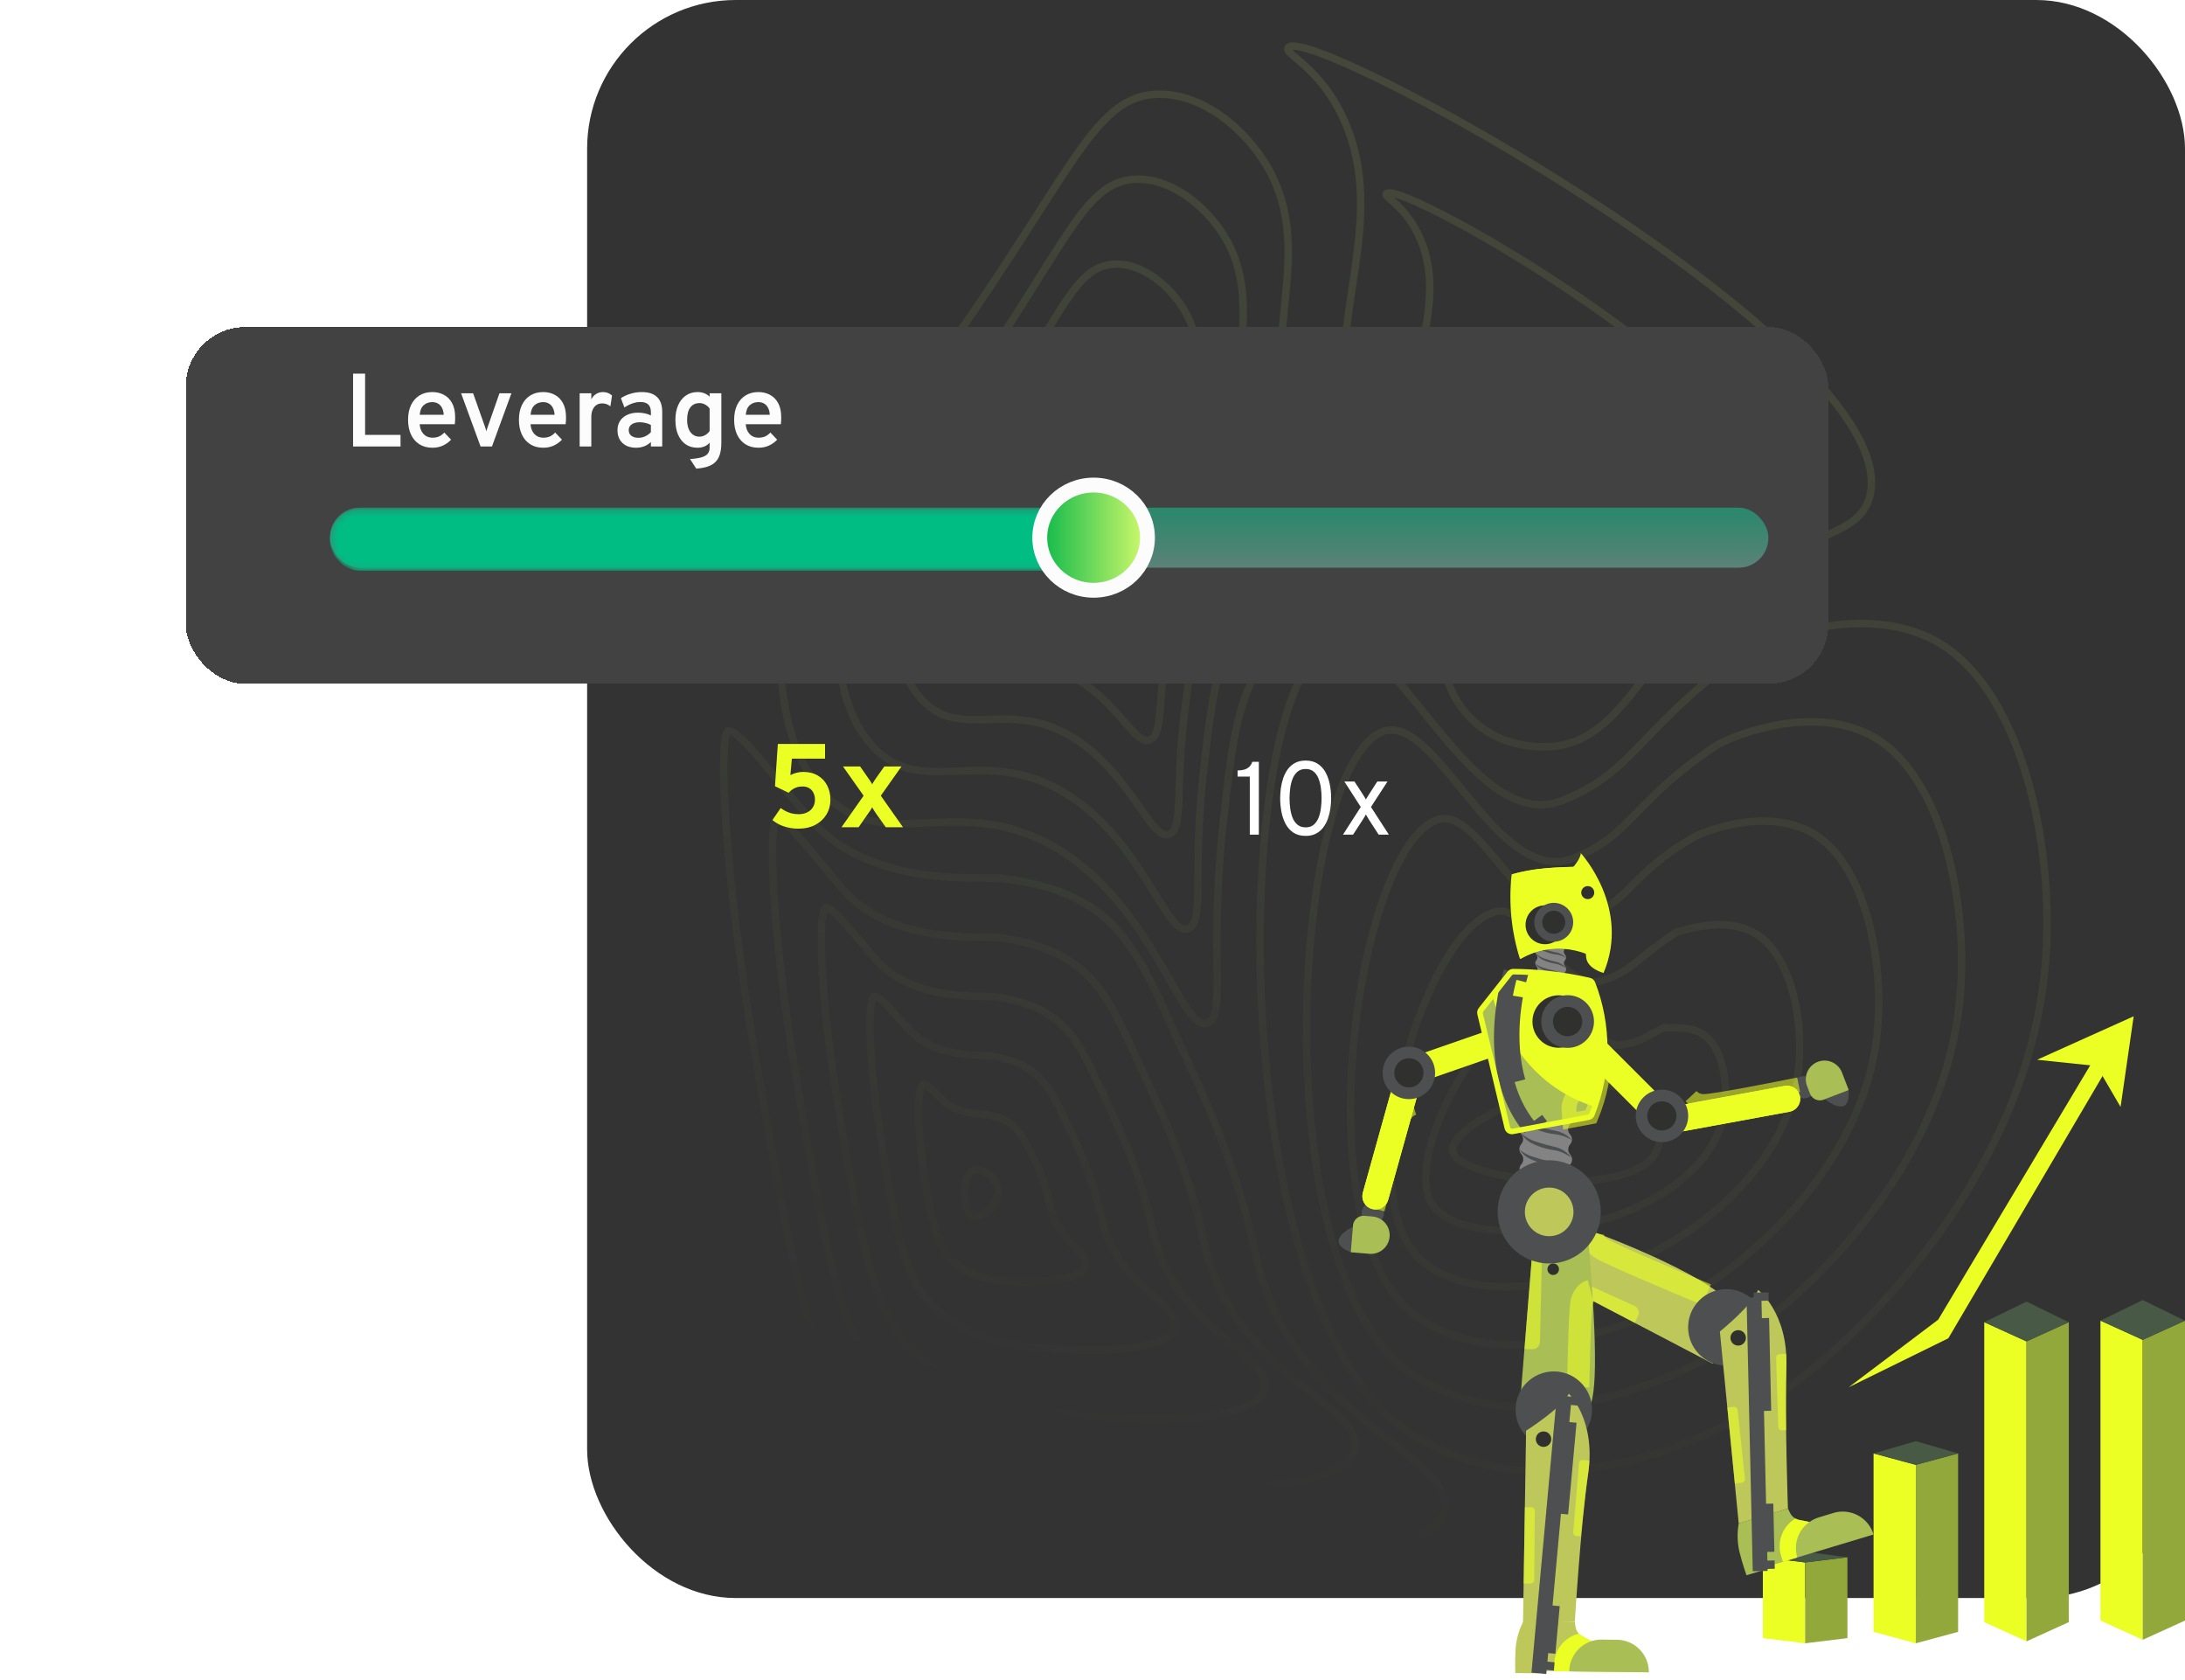 <svg width="294" height="226" viewBox="0 0 294 226" fill="none" xmlns="http://www.w3.org/2000/svg">
<rect x="79" width="215" height="215" rx="20" fill="#333333"/>
<g opacity="0.1">
<path d="M219.441 146.929C223.177 148.786 224.596 153.338 222.154 155.937C217.131 161.285 196.449 158.643 195.476 155.018C194.517 151.447 211.646 143.053 219.441 146.929Z" stroke="url(#paint0_linear_930_1786)" stroke-miterlimit="10"/>
<path d="M210.184 135.034C201.651 131.486 187.322 156.752 193.236 162.717C196.873 166.385 205.676 165.926 212.855 164.721C219.594 163.589 229.224 158.963 231.6 151.279C232.858 147.2 232.103 141.389 229.438 139.354C227.376 137.779 224.593 138.488 223.979 138.226C221.051 139.667 220.622 140.228 218.289 140.566C215.241 141.008 212.531 136.01 210.184 135.034Z" stroke="url(#paint1_linear_930_1786)" stroke-miterlimit="10"/>
<path d="M201.526 122.607C191.615 124.486 180.845 161.39 191.596 169.883C198.443 175.292 210.38 172.903 218.7 170.044C226.343 167.417 239.069 158.652 241.644 146.089C243.14 138.79 241.322 128.522 236.111 125.552C231.957 123.185 226.605 125.22 225.663 125.377C220.093 128.934 219.642 130.744 215.495 131.962C210.003 133.573 205.668 121.818 201.526 122.607Z" stroke="url(#paint2_linear_930_1786)" stroke-miterlimit="10"/>
<path d="M193.495 110.263C182.552 113.726 174.995 166.081 190.583 177.131C200.643 184.261 215.717 179.984 225.172 175.449C233.726 171.347 249.495 158.44 252.315 140.981C254.016 130.452 251.178 115.749 243.412 111.831C237.172 108.682 229.202 111.914 227.976 112.61C219.402 117.475 219.294 121.342 213.325 123.44C205.396 126.235 199.226 108.453 193.495 110.263Z" stroke="url(#paint3_linear_930_1786)" stroke-miterlimit="10"/>
<path d="M185.947 98.48C173.828 103.476 169.648 171.28 190.053 184.941C203.34 193.757 221.545 187.637 232.127 181.417C241.601 175.849 260.394 158.802 263.473 136.434C265.366 122.685 261.52 103.542 251.198 98.67C242.868 94.741 232.345 99.35 230.774 100.4C219.723 107.794 219.437 112.517 211.648 115.481C201.281 119.46 193.201 95.491 185.947 98.48Z" stroke="url(#paint4_linear_930_1786)" stroke-miterlimit="10"/>
<path d="M259.324 85.666C248.908 80.959 235.837 86.936 233.911 88.349C220.412 98.255 219.913 103.814 210.307 107.671C197.499 112.813 187.462 82.596 178.745 86.846C165.355 93.376 164.603 176.717 189.868 192.9C206.354 203.459 227.725 195.447 239.428 187.533C249.821 180.505 271.624 159.318 274.97 132.037C277.05 115.069 272.203 91.485 259.324 85.666Z" stroke="url(#paint5_linear_930_1786)" stroke-miterlimit="10"/>
<path d="M146.607 77.078C150.71 77.037 155.631 68.591 151.951 67.18C149.826 66.365 144.199 67.655 141.988 69.951C138.875 73.182 143.783 77.107 146.607 77.078Z" stroke="url(#paint6_linear_930_1786)" stroke-miterlimit="10"/>
<path d="M157.758 68.363C157.356 67.23 155.476 66.726 153.76 65.346C150.28 62.544 149.781 61.213 147.31 59.524C146.346 58.863 145.049 57.996 143.783 58.393C141.844 59.002 141.36 61.636 138.899 66.275C135.708 72.304 134.5 73.862 135.412 77.057C135.624 77.8 135.899 80.205 137.436 81.672C139.564 83.701 142.058 82.134 145.176 83.477C148.921 85.087 150.778 87.953 152.403 86.686C153.548 85.794 153.59 83.351 154.448 79.097C155.101 75.857 155.511 73.73 156.305 71.996C157.258 69.93 158.205 69.623 157.758 68.363Z" stroke="url(#paint7_linear_930_1786)" stroke-miterlimit="10"/>
<path d="M164.03 70.726C163.96 68.716 161.301 67.744 159.11 64.84C154.616 58.884 156.698 54.628 153.096 50.276C151.567 48.429 149.169 46.639 146.765 46.986C143.354 47.479 142.208 51.662 136.956 60.143C130.09 71.231 127.166 73.403 127.807 79.312C127.938 80.516 128.065 85.141 130.749 87.924C134.327 91.636 138.617 88.259 144.219 91.049C150.479 94.162 152.819 100.817 154.93 99.44C156.396 98.483 155.834 94.632 156.961 87.12C157.759 81.781 158.252 78.66 159.846 76.105C161.858 72.881 164.105 72.908 164.03 70.726Z" stroke="url(#paint8_linear_930_1786)" stroke-miterlimit="10"/>
<path d="M170.308 73.063C170.579 70.183 167.136 68.735 164.466 64.308C158.967 55.194 163.708 48.071 158.888 41.002C156.825 37.977 153.288 35.271 149.754 35.553C144.857 35.944 143.047 41.644 135.013 53.985C124.45 70.11 119.901 72.949 120.199 81.541C120.258 83.217 120.231 90.048 124.059 94.153C129.089 99.545 135.183 94.352 143.259 98.597C152.04 103.213 154.855 113.654 157.458 112.17C159.244 111.144 158.1 105.889 159.475 95.119C160.425 87.681 160.997 83.582 163.388 80.19C166.471 75.819 170.017 76.165 170.308 73.063Z" stroke="url(#paint9_linear_930_1786)" stroke-miterlimit="10"/>
<path d="M176.6 75.393C177.209 71.646 172.992 69.717 169.836 63.77C163.344 51.494 170.754 41.532 164.694 31.722C162.104 27.525 157.418 23.901 152.757 24.114C146.37 24.406 143.925 31.642 133.087 47.821C118.861 69.01 112.669 72.51 112.614 83.766C112.603 85.912 112.424 94.944 117.393 100.376C123.881 107.441 131.767 100.435 142.322 106.14C153.627 112.252 156.916 126.489 160 124.896C162.107 123.803 160.38 117.139 162.004 103.113C163.108 93.576 163.757 88.503 166.944 84.27C171.099 78.757 175.946 79.423 176.6 75.393Z" stroke="url(#paint10_linear_930_1786)" stroke-miterlimit="10"/>
<path d="M182.905 77.722C181.886 82.681 175.741 81.694 170.515 88.349C166.529 93.423 165.805 99.468 164.546 111.106C162.677 128.388 164.985 136.461 162.556 137.619C158.987 139.323 155.224 121.289 141.394 113.682C128.366 106.516 118.671 115.35 110.736 106.597C104.619 99.849 104.959 88.616 105.038 85.988C105.46 72.072 113.284 67.909 131.175 41.655C144.817 21.637 147.894 12.867 155.774 12.673C161.562 12.53 167.399 17.074 170.515 22.441C177.81 35 167.718 47.807 175.218 63.231C178.852 70.705 183.853 73.109 182.905 77.722Z" stroke="url(#paint11_linear_930_1786)" stroke-miterlimit="10"/>
<path d="M130.763 157.542C131.834 156.898 134.082 158.139 134.281 160.072C134.506 162.265 131.962 164.079 130.845 163.515C129.522 162.848 129.342 158.394 130.763 157.542Z" stroke="url(#paint12_linear_930_1786)" stroke-miterlimit="10"/>
<path d="M127.746 169.194C125.921 167.168 125.124 163.451 124.211 157.079C123.307 150.761 123.449 146.238 124.244 145.909C124.677 145.732 125.904 147.118 126.957 148.133C128.927 150.029 132.301 149.819 133.165 150.024C136.331 150.775 137.26 152.17 138.583 154.843C139.196 156.078 140.624 158.815 141.252 162.035C142.211 166.912 146.507 168.414 145.984 170.369C145.543 172.001 141.286 172.397 138.526 172.443C134.571 172.51 130.568 172.322 127.746 169.194Z" stroke="url(#paint13_linear_930_1786)" stroke-miterlimit="10"/>
<path d="M124.583 174.639C121.583 171.02 120.403 164.945 118.585 153.585C116.738 142.17 116.75 134.341 117.66 134.049C118.343 133.826 120.554 136.648 122.433 138.665C125.975 142.483 132.317 141.855 133.624 142.1C139.584 143.192 141.052 145.81 143.362 150.759C144.324 152.82 146.964 157.843 148.167 163.776C150.018 172.865 158.795 175.245 158.069 178.614C157.462 181.42 149.323 181.85 144.201 181.62C136.97 181.286 129.652 180.758 124.583 174.639Z" stroke="url(#paint14_linear_930_1786)" stroke-miterlimit="10"/>
<path d="M121.436 180.049C117.259 174.837 115.71 166.401 112.977 150.056C110.201 133.541 110.072 122.424 111.094 122.147C112.03 121.889 115.223 126.14 117.924 129.164C123.029 134.914 132.347 133.857 134.097 134.134C142.849 135.521 144.865 139.399 148.155 146.634C149.468 149.52 153.318 156.831 155.097 165.473C157.838 178.775 171.096 182.03 170.169 186.815C169.395 190.795 157.372 191.277 149.891 190.75C139.386 190.047 128.741 189.165 121.436 180.049Z" stroke="url(#paint15_linear_930_1786)" stroke-miterlimit="10"/>
<path d="M118.3 185.456C112.943 178.651 111.026 167.852 107.378 146.522C103.67 124.91 103.399 110.508 104.536 110.24C105.727 109.958 109.904 115.62 113.424 119.653C120.102 127.323 132.385 125.847 134.578 126.164C146.123 127.826 148.701 132.974 152.957 142.503C154.627 146.213 159.681 155.814 162.035 167.166C165.668 184.68 183.408 188.81 182.277 195.012C181.337 200.164 165.43 200.678 155.588 199.877C141.814 198.775 127.837 197.572 118.3 185.456Z" stroke="url(#paint16_linear_930_1786)" stroke-miterlimit="10"/>
<path d="M135.064 118.19C149.401 120.122 152.518 126.563 157.763 138.37C159.78 142.91 166.049 154.794 168.977 168.856C173.499 190.584 195.722 195.589 194.39 203.205C193.283 209.538 173.492 210.075 161.29 209.001C144.241 207.499 126.934 205.977 115.167 190.861C108.63 182.461 106.347 169.303 101.783 142.986C97.15 116.275 96.736 98.592 97.984 98.332C99.431 98.031 104.586 105.094 108.927 110.14C117.179 119.727 132.426 117.835 135.064 118.19Z" stroke="url(#paint17_linear_930_1786)" stroke-miterlimit="10"/>
<path d="M251.637 66.559C250.009 73.965 238.325 70.486 224.415 87.168C219.431 93.146 216.09 99.399 209.493 100.371C208.828 100.469 202.219 101.327 197.556 96.292C191.688 89.959 195.269 81.173 188.421 68.92C185.899 64.406 185.479 65.717 183.628 62.158C175.728 46.964 187.778 31.538 180.825 16.108C177.624 9.005 172.866 7.375 173.318 6.447C175.27 2.468 256.036 46.601 251.637 66.559Z" stroke="url(#paint18_linear_930_1786)" stroke-miterlimit="10"/>
<path d="M207.685 90.246C207.285 90.181 202.928 90.568 199.939 87.008C196.159 82.514 198.853 76.326 194.523 67.971C192.93 64.895 192.708 65.729 191.574 63.295C186.736 52.911 195.419 42.465 191.167 32.3C189.199 27.594 186.093 26.515 186.555 26.055C188.645 23.96 241.955 54.914 237.768 68.384C236.198 73.435 227.627 71.642 217.82 82.523C214.254 86.476 211.839 90.915 207.685 90.246Z" stroke="url(#paint19_linear_930_1786)" stroke-miterlimit="10"/>
<path d="M205.876 80.119C205.762 79.779 203.631 79.787 202.322 77.725C200.621 75.049 202.432 71.486 200.625 67.023C199.962 65.385 199.935 65.735 199.519 64.433C197.733 58.833 203.069 53.398 201.509 48.49C200.779 46.18 199.422 45.786 199.784 45.663C202.428 46.108 227.819 63.258 223.903 70.208C222.373 72.924 216.899 72.794 211.229 77.877C209.074 79.809 207.663 81.224 205.876 80.119Z" stroke="url(#paint20_linear_930_1786)" stroke-miterlimit="10"/>
<path d="M204.067 69.994C205.471 65.126 210.996 63.471 213.02 65.271C216.005 67.928 213.459 71.389 210.036 72.033C207.477 72.511 202.461 75.565 204.067 69.994Z" stroke="url(#paint21_linear_930_1786)" stroke-miterlimit="10"/>
</g>
<g filter="url(#filter0_d_930_1786)">
<rect x="22" y="31" width="221" height="48" rx="8" fill="#424242" shape-rendering="crispEdges"/>
<path d="M44.509 47.07V37.27H46.126V45.509H50.893V47.07H44.509ZM55.176 47.238C54.5 47.238 53.916 47.081 53.426 46.769C52.936 46.456 52.561 46.02 52.299 45.46C52.038 44.895 51.907 44.237 51.907 43.486C51.907 42.706 52.043 42.039 52.313 41.484C52.584 40.924 52.964 40.495 53.454 40.196C53.944 39.897 54.518 39.748 55.176 39.748C55.741 39.748 56.254 39.869 56.716 40.112C57.183 40.355 57.554 40.728 57.829 41.232C58.105 41.731 58.242 42.368 58.242 43.143C58.242 43.264 58.24 43.409 58.235 43.577C58.231 43.74 58.217 43.906 58.193 44.074H53.468C53.496 44.438 53.583 44.755 53.727 45.026C53.877 45.297 54.075 45.509 54.322 45.663C54.57 45.812 54.861 45.887 55.197 45.887C55.524 45.887 55.813 45.833 56.065 45.726C56.317 45.614 56.558 45.437 56.786 45.194L57.696 46.153C57.402 46.475 57.043 46.736 56.618 46.937C56.198 47.138 55.718 47.238 55.176 47.238ZM53.475 42.807H56.702C56.688 42.466 56.618 42.167 56.492 41.911C56.371 41.654 56.198 41.456 55.974 41.316C55.75 41.171 55.477 41.099 55.155 41.099C54.707 41.099 54.325 41.239 54.007 41.519C53.695 41.799 53.517 42.228 53.475 42.807ZM61.662 47.07L59.044 39.916H60.661L62.229 44.34C62.266 44.447 62.303 44.559 62.341 44.676C62.378 44.792 62.411 44.911 62.439 45.033C62.471 44.911 62.504 44.795 62.537 44.683C62.574 44.566 62.614 44.452 62.656 44.34L64.203 39.916H65.813L63.195 47.07H61.662ZM70.093 47.238C69.416 47.238 68.832 47.081 68.343 46.769C67.853 46.456 67.477 46.02 67.216 45.46C66.954 44.895 66.823 44.237 66.823 43.486C66.823 42.706 66.959 42.039 67.23 41.484C67.5 40.924 67.88 40.495 68.371 40.196C68.861 39.897 69.434 39.748 70.093 39.748C70.657 39.748 71.171 39.869 71.632 40.112C72.099 40.355 72.47 40.728 72.746 41.232C73.021 41.731 73.159 42.368 73.159 43.143C73.159 43.264 73.156 43.409 73.151 43.577C73.147 43.74 73.133 43.906 73.109 44.074H68.385C68.412 44.438 68.499 44.755 68.644 45.026C68.793 45.297 68.991 45.509 69.239 45.663C69.486 45.812 69.778 45.887 70.114 45.887C70.44 45.887 70.73 45.833 70.981 45.726C71.234 45.614 71.474 45.437 71.703 45.194L72.612 46.153C72.319 46.475 71.959 46.736 71.534 46.937C71.115 47.138 70.634 47.238 70.093 47.238ZM68.391 42.807H71.618C71.605 42.466 71.534 42.167 71.409 41.911C71.287 41.654 71.115 41.456 70.891 41.316C70.666 41.171 70.394 41.099 70.072 41.099C69.624 41.099 69.241 41.239 68.924 41.519C68.611 41.799 68.433 42.228 68.391 42.807ZM74.995 47.07V39.916H76.563V40.742C76.703 40.434 76.913 40.191 77.193 40.014C77.477 39.837 77.79 39.748 78.131 39.748C78.611 39.748 79.017 39.904 79.349 40.217L79.132 41.666C78.954 41.526 78.777 41.425 78.6 41.365C78.422 41.304 78.226 41.274 78.012 41.274C77.713 41.274 77.456 41.349 77.242 41.498C77.027 41.647 76.859 41.859 76.738 42.135C76.621 42.41 76.563 42.737 76.563 43.115V47.07H74.995ZM82.605 47.238C81.82 47.238 81.204 47.026 80.757 46.601C80.308 46.176 80.085 45.6 80.085 44.872C80.085 44.396 80.199 43.983 80.427 43.633C80.656 43.278 80.978 43.005 81.394 42.814C81.809 42.618 82.294 42.52 82.85 42.52C83.176 42.52 83.487 42.553 83.781 42.618C84.079 42.678 84.345 42.772 84.579 42.898V42.436C84.579 41.978 84.462 41.64 84.228 41.421C83.995 41.197 83.643 41.085 83.171 41.085C82.826 41.085 82.469 41.148 82.1 41.274C81.732 41.4 81.37 41.582 81.016 41.82L80.546 40.567C80.939 40.306 81.379 40.105 81.87 39.965C82.359 39.82 82.852 39.748 83.347 39.748C84.266 39.748 84.954 39.972 85.412 40.42C85.874 40.863 86.105 41.531 86.105 42.422V47.07H84.579V46.468C84.326 46.715 84.03 46.907 83.689 47.042C83.349 47.172 82.987 47.238 82.605 47.238ZM82.927 45.901C83.23 45.901 83.524 45.836 83.808 45.705C84.098 45.574 84.355 45.388 84.579 45.145V44.172C84.368 44.055 84.13 43.967 83.865 43.906C83.603 43.84 83.347 43.808 83.094 43.808C82.628 43.808 82.261 43.904 81.996 44.095C81.73 44.282 81.597 44.541 81.597 44.872C81.597 45.189 81.713 45.441 81.947 45.628C82.18 45.81 82.507 45.901 82.927 45.901ZM90.685 50.052L89.845 48.757C90.513 48.715 91.037 48.636 91.42 48.519C91.808 48.402 92.081 48.239 92.239 48.029C92.403 47.824 92.484 47.555 92.484 47.224V46.552C92.102 47.009 91.555 47.238 90.846 47.238C90.235 47.238 89.707 47.086 89.264 46.783C88.821 46.475 88.478 46.041 88.235 45.481C87.997 44.921 87.878 44.256 87.878 43.486C87.878 42.73 88.002 42.072 88.249 41.512C88.496 40.952 88.844 40.518 89.292 40.21C89.74 39.902 90.267 39.748 90.874 39.748C91.206 39.748 91.509 39.804 91.784 39.916C92.064 40.023 92.297 40.177 92.484 40.378V39.916H94.059V46.58C94.059 47.168 93.996 47.672 93.87 48.092C93.749 48.517 93.553 48.864 93.282 49.135C93.016 49.41 92.668 49.62 92.239 49.765C91.81 49.91 91.292 50.005 90.685 50.052ZM91.119 45.747C91.385 45.747 91.639 45.679 91.882 45.544C92.125 45.404 92.326 45.217 92.484 44.984V41.974C92.344 41.755 92.148 41.577 91.896 41.442C91.644 41.302 91.392 41.232 91.14 41.232C90.594 41.232 90.177 41.425 89.887 41.813C89.598 42.196 89.453 42.753 89.453 43.486C89.453 43.957 89.521 44.361 89.656 44.697C89.791 45.033 89.983 45.292 90.23 45.474C90.478 45.656 90.774 45.747 91.119 45.747ZM99.049 47.238C98.373 47.238 97.79 47.081 97.299 46.769C96.809 46.456 96.434 46.02 96.172 45.46C95.911 44.895 95.781 44.237 95.781 43.486C95.781 42.706 95.916 42.039 96.186 41.484C96.457 40.924 96.838 40.495 97.328 40.196C97.817 39.897 98.391 39.748 99.049 39.748C99.614 39.748 100.127 39.869 100.589 40.112C101.056 40.355 101.427 40.728 101.702 41.232C101.978 41.731 102.115 42.368 102.115 43.143C102.115 43.264 102.113 43.409 102.108 43.577C102.104 43.74 102.09 43.906 102.066 44.074H97.341C97.37 44.438 97.456 44.755 97.6 45.026C97.75 45.297 97.948 45.509 98.195 45.663C98.443 45.812 98.734 45.887 99.07 45.887C99.397 45.887 99.686 45.833 99.939 45.726C100.19 45.614 100.431 45.437 100.659 45.194L101.569 46.153C101.275 46.475 100.916 46.736 100.491 46.937C100.071 47.138 99.591 47.238 99.049 47.238ZM97.349 42.807H100.575C100.561 42.466 100.491 42.167 100.365 41.911C100.244 41.654 100.071 41.456 99.847 41.316C99.624 41.171 99.35 41.099 99.028 41.099C98.581 41.099 98.198 41.239 97.88 41.519C97.568 41.799 97.391 42.228 97.349 42.807Z" fill="#FCFCFC"/>
<rect x="41.398" y="55.3" width="193.543" height="8.077" rx="4" fill="url(#paint22_linear_930_1786)"/>
<mask id="mask0_930_1786" style="mask-type:alpha" maskUnits="userSpaceOnUse" x="41" y="55" width="110" height="9">
<rect x="41.398" y="55.503" width="108.78" height="8.272" rx="4" fill="#FCFCFC"/>
</mask>
<g mask="url(#mask0_930_1786)">
<rect x="41.398" y="55.503" width="244.383" height="8.272" rx="4" fill="#00BD84"/>
</g>
<path d="M46.164 99.294V91.482H44.526V90.656C44.848 90.656 45.139 90.621 45.401 90.551C45.662 90.476 45.886 90.355 46.073 90.187C46.26 90.019 46.402 89.788 46.5 89.494H47.382V99.294H46.164ZM49.721 99.294L52.114 95.57L49.903 92.14H51.261L52.395 93.876C52.474 93.993 52.546 94.109 52.611 94.226C52.681 94.343 52.745 94.455 52.8 94.562C52.866 94.45 52.934 94.338 53.004 94.226C53.074 94.109 53.146 93.993 53.221 93.876L54.34 92.14H55.712L53.486 95.57L55.895 99.294H54.523L53.206 97.264C53.132 97.143 53.062 97.026 52.996 96.914C52.931 96.802 52.866 96.69 52.8 96.578C52.745 96.69 52.681 96.802 52.611 96.914C52.546 97.026 52.474 97.143 52.395 97.264L51.078 99.294H49.721Z" fill="white"/>
<path d="M104.47 98.486C103.904 98.486 103.395 98.427 102.942 98.31C102.488 98.198 102.094 98.054 101.758 97.878C101.422 97.697 101.147 97.515 100.934 97.334L102.046 95.71C102.238 95.854 102.451 95.99 102.686 96.118C102.926 96.241 103.19 96.342 103.478 96.422C103.771 96.502 104.099 96.542 104.462 96.542C104.894 96.542 105.272 96.462 105.598 96.302C105.928 96.142 106.187 95.915 106.374 95.622C106.56 95.329 106.654 94.982 106.654 94.582C106.654 94.235 106.587 93.931 106.454 93.67C106.326 93.403 106.139 93.195 105.894 93.046C105.654 92.891 105.358 92.814 105.006 92.814C104.563 92.814 104.192 92.894 103.894 93.054C103.595 93.209 103.336 93.411 103.118 93.662L101.278 92.774L101.662 87.094H108.014V89.07H103.55L103.35 91.278C103.606 91.15 103.875 91.049 104.158 90.974C104.44 90.894 104.742 90.854 105.062 90.854C105.846 90.854 106.51 91.019 107.054 91.35C107.603 91.681 108.019 92.126 108.302 92.686C108.59 93.246 108.734 93.87 108.734 94.558C108.734 95.337 108.55 96.022 108.182 96.614C107.819 97.201 107.318 97.659 106.678 97.99C106.038 98.321 105.302 98.486 104.47 98.486ZM110.227 98.294L113.203 94.054L110.427 90.118H112.731L113.859 91.734C113.95 91.862 114.04 91.995 114.131 92.134C114.227 92.273 114.302 92.398 114.355 92.51C114.419 92.398 114.494 92.273 114.579 92.134C114.67 91.99 114.758 91.857 114.843 91.734L115.987 90.118H118.299L115.515 94.054L118.499 98.294H116.187L114.835 96.39C114.75 96.267 114.664 96.137 114.579 95.998C114.494 95.854 114.419 95.726 114.355 95.614C114.302 95.726 114.227 95.854 114.131 95.998C114.035 96.137 113.944 96.265 113.859 96.382L112.531 98.294H110.227Z" fill="#EBFF25"/>
<path d="M165.164 99.294V91.482H163.526V90.656C163.848 90.656 164.139 90.621 164.401 90.551C164.662 90.476 164.886 90.355 165.073 90.187C165.259 90.019 165.402 89.788 165.5 89.494H166.382V99.294H165.164ZM172.682 99.462C172.024 99.462 171.474 99.315 171.03 99.021C170.592 98.727 170.242 98.335 169.98 97.845C169.719 97.35 169.532 96.804 169.42 96.207C169.308 95.605 169.252 95.001 169.252 94.394C169.252 93.965 169.283 93.517 169.343 93.05C169.409 92.579 169.516 92.124 169.665 91.685C169.815 91.242 170.02 90.843 170.281 90.488C170.543 90.133 170.869 89.851 171.261 89.641C171.658 89.431 172.132 89.326 172.682 89.326C173.34 89.326 173.889 89.475 174.327 89.774C174.771 90.068 175.123 90.462 175.384 90.957C175.646 91.452 175.832 91.998 175.944 92.595C176.056 93.192 176.112 93.792 176.112 94.394C176.112 94.823 176.08 95.274 176.014 95.745C175.949 96.212 175.839 96.667 175.685 97.11C175.536 97.549 175.331 97.945 175.069 98.3C174.808 98.655 174.481 98.937 174.089 99.147C173.697 99.357 173.228 99.462 172.682 99.462ZM172.682 98.314C173.126 98.314 173.487 98.195 173.767 97.957C174.047 97.714 174.264 97.399 174.418 97.012C174.572 96.62 174.677 96.195 174.733 95.738C174.794 95.281 174.824 94.833 174.824 94.394C174.824 93.909 174.792 93.435 174.726 92.973C174.661 92.506 174.549 92.084 174.39 91.706C174.236 91.323 174.019 91.02 173.739 90.796C173.464 90.572 173.112 90.46 172.682 90.46C172.234 90.46 171.868 90.581 171.583 90.824C171.299 91.062 171.079 91.377 170.925 91.769C170.771 92.161 170.664 92.588 170.603 93.05C170.543 93.507 170.512 93.955 170.512 94.394C170.512 94.875 170.545 95.348 170.61 95.815C170.676 96.282 170.788 96.704 170.946 97.082C171.11 97.455 171.331 97.754 171.611 97.978C171.896 98.202 172.253 98.314 172.682 98.314ZM177.703 99.294L180.097 95.57L177.885 92.14H179.243L180.377 93.876C180.456 93.993 180.529 94.109 180.594 94.226C180.664 94.343 180.727 94.455 180.783 94.562C180.848 94.45 180.916 94.338 180.986 94.226C181.056 94.109 181.128 93.993 181.203 93.876L182.323 92.14H183.695L181.469 95.57L183.877 99.294H182.505L181.189 97.264C181.114 97.143 181.044 97.026 180.979 96.914C180.914 96.802 180.848 96.69 180.783 96.578C180.727 96.69 180.664 96.802 180.594 96.914C180.529 97.026 180.456 97.143 180.377 97.264L179.061 99.294H177.703Z" fill="white"/>
<path d="M151.396 59.338C151.396 63.227 148.172 66.415 144.15 66.415C140.128 66.415 136.904 63.227 136.904 59.338C136.904 55.449 140.128 52.261 144.15 52.261C148.172 52.261 151.396 55.449 151.396 59.338Z" fill="url(#paint23_linear_930_1786)" stroke="#FCFCFC" stroke-width="2"/>
</g>
<path d="M248.752 186.64L262.155 180.052L283.349 144.013L281.545 142.83L260.789 177.551L248.752 186.64Z" fill="#EBFF25"/>
<path d="M274.1 142.58L282.122 143.421L285.33 148.927L285.404 148.428L287.093 136.732L274.1 142.58Z" fill="#EBFF25"/>
<path d="M242.888 221.088L237.201 220.391V209.515L242.888 210.212V221.088Z" fill="#EBFF25"/>
<path d="M242.889 221.088L248.578 220.391V209.515L242.889 210.212V221.088Z" fill="#92A83B"/>
<path d="M242.888 208.769L237.201 209.515L242.888 210.212L248.577 209.515L242.888 208.769Z" fill="#485945"/>
<path d="M257.782 221.088L252.094 219.549V195.544L257.782 197.083V221.088Z" fill="#EBFF25"/>
<path d="M257.782 221.088L263.471 219.549V195.544L257.782 197.083V221.088Z" fill="#92A83B"/>
<path d="M257.782 193.897L252.094 195.544L257.782 197.083L263.471 195.544L257.782 193.897Z" fill="#485945"/>
<path d="M272.676 220.827L266.988 218.241V177.887L272.676 180.474V220.827Z" fill="#EBFF25"/>
<path d="M272.676 220.827L278.365 218.241V177.887L272.676 180.474V220.827Z" fill="#92A83B"/>
<path d="M272.676 175.119L266.988 177.887L272.676 180.474L278.365 177.887L272.676 175.119Z" fill="#485945"/>
<path d="M288.311 220.618L282.624 218.031V177.678L288.311 180.265V220.618Z" fill="#EBFF25"/>
<path d="M288.311 220.618L294 218.031V177.678L288.311 180.265V220.618Z" fill="#92A83B"/>
<path d="M288.311 174.909L282.624 177.678L288.311 180.265L294 177.678L288.311 174.909Z" fill="#485945"/>
<path d="M210.743 131.984C210.743 131.589 210.441 131.59 210.439 131.195C210.437 130.799 210.734 130.795 210.73 130.4C210.727 130.004 210.428 130.006 210.424 129.61C210.421 129.215 210.719 129.213 210.717 128.817C210.715 128.422 210.415 128.423 210.411 128.028C210.407 127.632 210.706 127.63 210.702 127.235L206.852 127.212C206.852 127.608 206.557 127.61 206.561 128.005C206.565 128.401 206.863 128.399 206.865 128.795C206.867 129.19 206.57 129.192 206.574 129.588C206.578 129.984 206.876 129.982 206.88 130.377C206.884 130.773 206.585 130.777 206.587 131.172C206.589 131.568 206.89 131.566 206.893 131.962L210.743 131.984Z" fill="#838383"/>
<path d="M206.852 127.212C206.993 127.319 207.14 127.417 207.293 127.507C207.443 127.591 207.6 127.662 207.763 127.718C207.925 127.77 208.092 127.822 208.261 127.865C208.431 127.908 208.601 127.962 208.769 128.002C209.103 128.097 209.45 128.123 209.812 128.25C210.158 128.38 210.467 128.591 210.714 128.866C210.409 128.694 210.084 128.562 209.745 128.474C209.581 128.436 209.411 128.416 209.234 128.394C209.056 128.371 208.875 128.334 208.698 128.291C208.345 128.203 208.002 128.082 207.672 127.931C207.505 127.85 207.349 127.748 207.209 127.626C207.073 127.504 206.953 127.365 206.852 127.212ZM210.701 130.245C210.389 130.046 210.057 129.882 209.71 129.756C209.536 129.704 209.359 129.666 209.18 129.642C208.993 129.61 208.806 129.571 208.62 129.523C208.25 129.422 207.89 129.286 207.547 129.116C207.199 128.936 206.91 128.661 206.714 128.323C206.987 128.572 207.303 128.769 207.647 128.903C207.815 128.966 207.989 129.026 208.168 129.078C208.347 129.131 208.523 129.19 208.7 129.235C208.877 129.28 209.054 129.325 209.237 129.366C209.43 129.403 209.617 129.461 209.797 129.538C209.975 129.618 210.141 129.723 210.292 129.847C210.44 129.967 210.576 130.1 210.701 130.245ZM206.576 129.614C206.852 129.846 207.168 130.027 207.509 130.146C207.677 130.204 207.849 130.26 208.024 130.308C208.2 130.357 208.373 130.415 208.547 130.458C208.72 130.501 208.896 130.542 209.077 130.581C209.266 130.622 209.449 130.684 209.624 130.767C209.968 130.93 210.268 131.172 210.501 131.473C210.201 131.269 209.877 131.105 209.536 130.982C209.368 130.928 209.196 130.888 209.021 130.864C208.834 130.835 208.648 130.797 208.472 130.752C208.11 130.655 207.757 130.525 207.418 130.364C207.071 130.201 206.778 129.94 206.576 129.614Z" fill="#4E4F50"/>
<path d="M215.32 129.138C214.386 128.595 211.718 127.193 208.302 127.699C207.012 127.894 205.77 128.332 204.643 128.991C203.481 125.315 203.1 121.438 203.523 117.606C206.246 116.826 209.211 116.608 213.244 116.619L215.32 129.138Z" fill="#EBFF25"/>
<path d="M215.195 129.175C214.261 128.63 211.595 127.229 208.177 127.737C206.887 127.93 205.645 128.368 204.518 129.026C203.356 125.351 202.975 121.473 203.398 117.642C206.121 116.862 209.086 116.645 213.119 116.655L215.195 129.175Z" fill="#EBFF25"/>
<path d="M207.884 127.035C206.44 127.035 205.27 125.864 205.27 124.42C205.27 122.976 206.44 121.805 207.884 121.805C209.328 121.805 210.499 122.976 210.499 124.42C210.499 125.864 209.328 127.035 207.884 127.035Z" fill="#30302F"/>
<path d="M215.32 129.138L213.267 116.843C213.218 116.768 213.172 116.694 213.123 116.623C212.41 116.623 211.726 116.63 211.07 116.643C210.533 117.305 209.939 117.918 209.295 118.476C211.811 121.218 212.313 125.669 212.518 127.966C213.5 128.231 214.442 128.626 215.32 129.138Z" fill="#EBFF25"/>
<path d="M210.103 118.247C210.103 118.247 212.602 116.123 212.705 114.783C212.705 114.783 219.466 122.121 215.765 130.902C215.765 130.902 213.617 130.351 213.431 128.849C213.244 127.346 213.147 121.554 210.103 118.247Z" fill="#EBFF25"/>
<path d="M213.638 120.966C213.155 120.966 212.763 120.574 212.763 120.091C212.763 119.607 213.155 119.215 213.638 119.215C214.122 119.215 214.513 119.607 214.513 120.091C214.513 120.574 214.122 120.966 213.638 120.966Z" fill="#30302F"/>
<path d="M209.064 126.697C207.62 126.697 206.449 125.526 206.449 124.082C206.449 122.638 207.62 121.468 209.064 121.468C210.508 121.468 211.678 122.638 211.678 124.082C211.678 125.526 210.508 126.697 209.064 126.697Z" fill="#4E4F50"/>
<path d="M209.064 125.639C208.204 125.639 207.507 124.942 207.507 124.082C207.507 123.223 208.204 122.526 209.064 122.526C209.923 122.526 210.62 123.223 210.62 124.082C210.62 124.942 209.923 125.639 209.064 125.639Z" fill="#30302F"/>
<path d="M182.027 165.073C182.027 165.073 177.921 166.94 181.741 168.47L182.027 165.073Z" fill="#4E4F50"/>
<path d="M184.711 164.708C183.885 164.708 183.216 164.038 183.216 163.213C183.216 162.387 183.885 161.718 184.711 161.718C185.537 161.718 186.206 162.387 186.206 163.213C186.206 164.038 185.537 164.708 184.711 164.708Z" fill="#4E4F50"/>
<path d="M181.745 168.478L184.255 168.689C184.921 168.745 185.582 168.534 186.093 168.103C186.603 167.672 186.921 167.056 186.977 166.39C187.033 165.724 186.823 165.063 186.391 164.553C185.96 164.042 185.344 163.724 184.678 163.668L183.59 163.576C183.213 163.545 182.838 163.664 182.549 163.908C182.26 164.153 182.079 164.502 182.048 164.879L181.745 168.478Z" fill="#A9BE54"/>
<path d="M184.599 162.656C185.053 162.782 185.539 162.723 185.949 162.492C186.36 162.261 186.662 161.876 186.788 161.422L190.915 146.633L187.499 145.68L183.373 160.469C183.246 160.921 183.305 161.406 183.535 161.816C183.764 162.225 184.147 162.527 184.599 162.656Z" fill="#EBFF25"/>
<path d="M184.599 162.656C185.053 162.782 185.539 162.723 185.949 162.492C186.36 162.261 186.662 161.876 186.788 161.422L190.915 146.633L187.499 145.68L183.373 160.469C183.246 160.921 183.305 161.406 183.535 161.816C183.764 162.225 184.147 162.527 184.599 162.656Z" fill="#EBFF25"/>
<path d="M190.255 149.023C189.947 149.119 189.663 149.278 189.421 149.491C189.179 149.704 188.984 149.965 188.85 150.259C188.229 151.479 185.832 160.732 185.319 162.722" stroke="#EBFF25" stroke-opacity="0.56" stroke-width="2" stroke-miterlimit="10"/>
<path d="M190.612 143.877C190.767 144.324 191.094 144.692 191.52 144.898C191.947 145.105 192.437 145.133 192.885 144.978L207.453 139.916L206.281 136.542L191.712 141.604C191.265 141.759 190.898 142.086 190.691 142.512C190.485 142.939 190.456 143.43 190.612 143.877Z" fill="#EBFF25"/>
<path d="M189.569 147.877C187.619 147.877 186.039 146.297 186.039 144.348C186.039 142.399 187.619 140.819 189.569 140.819C191.518 140.819 193.098 142.399 193.098 144.348C193.098 146.297 191.518 147.877 189.569 147.877Z" fill="#4E4F50"/>
<path d="M189.574 146.298C188.49 146.298 187.611 145.419 187.611 144.335C187.611 143.251 188.49 142.372 189.574 142.372C190.659 142.372 191.538 143.251 191.538 144.335C191.538 145.419 190.659 146.298 189.574 146.298Z" fill="#30302F"/>
<path d="M211.555 158.698C211.555 158.021 211.04 158.026 211.034 157.349C211.029 156.671 211.538 156.669 211.533 155.992C211.527 155.314 211.018 155.32 211.014 154.644C211.01 153.969 211.518 153.965 211.512 153.29C211.507 152.614 210.997 152.618 210.992 151.942C210.986 151.267 211.495 151.263 211.492 150.587L204.917 150.546C204.917 151.222 204.413 151.225 204.419 151.901C204.424 152.577 204.934 152.573 204.939 153.249C204.945 153.924 204.435 153.928 204.439 154.602C204.443 155.275 204.954 155.273 204.96 155.951C204.965 156.628 204.456 156.63 204.461 157.308C204.467 157.985 204.977 157.98 204.982 158.655L211.555 158.698Z" fill="#838383"/>
<path d="M204.919 150.544C205.157 150.727 205.406 150.896 205.665 151.048C205.921 151.191 206.189 151.311 206.466 151.407C206.746 151.5 207.026 151.593 207.319 151.662C207.612 151.731 207.899 151.828 208.187 151.896C208.746 152.058 209.347 152.103 209.965 152.321C210.555 152.542 211.082 152.902 211.503 153.37C210.982 153.078 210.427 152.853 209.849 152.702C209.561 152.641 209.269 152.595 208.976 152.564C208.672 152.521 208.364 152.461 208.062 152.388C207.46 152.237 206.874 152.031 206.311 151.772C205.739 151.503 205.255 151.078 204.913 150.546L204.919 150.544ZM211.484 155.736C210.924 155.415 210.364 155.079 209.792 154.9C209.495 154.816 209.194 154.754 208.888 154.714C208.571 154.661 208.246 154.592 207.929 154.51C207.297 154.337 206.683 154.103 206.096 153.812C205.503 153.508 205.01 153.038 204.678 152.459C205.142 152.884 205.679 153.221 206.264 153.452C206.554 153.56 206.848 153.663 207.154 153.751C207.461 153.838 207.761 153.937 208.063 154.019C208.366 154.102 208.668 154.172 208.98 154.242C209.307 154.306 209.627 154.406 209.933 154.538C210.238 154.675 210.523 154.853 210.781 155.066C211.034 155.269 211.27 155.493 211.484 155.736ZM204.445 154.647C204.917 155.044 205.458 155.352 206.04 155.555C206.328 155.654 206.621 155.742 206.921 155.833C207.222 155.925 207.515 156.02 207.813 156.089C208.112 156.158 208.407 156.233 208.717 156.3C209.038 156.367 209.351 156.47 209.65 156.608C210.234 156.89 210.745 157.303 211.143 157.815C210.632 157.468 210.079 157.186 209.497 156.977C209.211 156.884 208.917 156.816 208.62 156.774C208.312 156.722 207.992 156.66 207.686 156.587C207.068 156.42 206.465 156.199 205.885 155.925C205.292 155.646 204.792 155.203 204.445 154.647Z" fill="#4E4F50"/>
<path d="M213.612 150.309L203.422 152.215C203.264 152.244 203.1 152.212 202.965 152.124C202.83 152.037 202.734 151.901 202.696 151.745L199.021 136.404C198.999 136.311 198.998 136.215 199.019 136.122C199.039 136.03 199.08 135.943 199.139 135.868L203.011 130.969C203.07 130.894 203.145 130.833 203.231 130.792C203.317 130.75 203.411 130.729 203.506 130.73C204.947 130.741 206.518 130.82 208.2 130.999C210.057 131.198 211.901 131.505 213.722 131.919C213.822 131.942 213.915 131.989 213.992 132.056C214.07 132.123 214.129 132.208 214.166 132.304C216.365 137.977 216.336 144.272 214.084 149.925C214.045 150.024 213.98 150.111 213.898 150.178C213.815 150.246 213.717 150.291 213.612 150.309Z" fill="#EBFF25"/>
<path d="M200.783 133.944L199.264 135.866C199.205 135.941 199.164 136.028 199.143 136.12C199.123 136.213 199.124 136.309 199.146 136.402L202.825 151.744C202.863 151.901 202.959 152.037 203.094 152.124C203.229 152.212 203.393 152.244 203.551 152.215L213.741 150.309C213.845 150.29 213.942 150.245 214.024 150.177C214.106 150.11 214.17 150.023 214.209 149.925C214.332 149.613 214.459 149.275 214.582 148.917C205.159 145.931 201.826 137.648 200.783 133.944Z" fill="#A9BE54"/>
<path d="M203.323 130.728C203.323 130.728 199.076 143.589 205.904 151.774M204.678 130.835C204.678 130.835 204.549 131.225 204.374 131.911" stroke="#4E4F50" stroke-width="2" stroke-miterlimit="10"/>
<path d="M203.922 134.018C203.245 137.82 202.802 144.339 206.1 149.695" stroke="#4E4F50" stroke-width="2" stroke-miterlimit="10" stroke-dasharray="11.55 11.55"/>
<path d="M206.697 150.587C206.914 150.886 207.141 151.182 207.384 151.472" stroke="#4E4F50" stroke-width="2" stroke-miterlimit="10"/>
<path d="M215.404 145.951L213.325 146.421C212.656 146.574 212.064 146.962 211.658 147.516C211.253 148.069 211.061 148.75 211.117 149.434L211.229 150.777L214.075 150.245C214.649 148.858 215.094 147.421 215.404 145.951V145.951Z" stroke="#EBFF25" stroke-opacity="0.56" stroke-width="2" stroke-miterlimit="10"/>
<path d="M203.616 152.582L213.806 150.677C213.972 150.646 214.128 150.574 214.259 150.467C214.389 150.359 214.49 150.22 214.552 150.063C216.839 144.323 216.869 137.93 214.636 132.169C214.577 132.016 214.482 131.88 214.358 131.773C214.234 131.666 214.085 131.591 213.925 131.555C212.091 131.136 210.233 130.824 208.362 130.622C206.798 130.456 205.206 130.364 203.631 130.351C203.479 130.349 203.329 130.382 203.192 130.446C203.055 130.511 202.935 130.606 202.84 130.724L198.971 135.622C198.877 135.74 198.812 135.879 198.78 136.027C198.747 136.174 198.749 136.327 198.784 136.474L202.451 151.83C202.503 152.049 202.628 152.244 202.804 152.383C202.981 152.523 203.199 152.599 203.424 152.599C203.488 152.599 203.553 152.594 203.616 152.582ZM203.616 131.103C205.165 131.116 206.733 131.206 208.282 131.37C210.124 131.568 211.954 131.873 213.761 132.283C213.803 132.291 213.842 132.309 213.874 132.336C213.907 132.363 213.932 132.398 213.948 132.438C216.116 138.025 216.088 144.227 213.867 149.794C213.852 149.834 213.827 149.869 213.795 149.896C213.762 149.923 213.723 149.941 213.681 149.949L203.489 151.856C203.426 151.868 203.36 151.856 203.306 151.821C203.251 151.786 203.212 151.732 203.196 151.67L199.52 136.327C199.511 136.29 199.511 136.251 199.519 136.213C199.528 136.176 199.544 136.141 199.568 136.11L203.437 131.213C203.46 131.183 203.49 131.159 203.524 131.142C203.559 131.125 203.596 131.116 203.635 131.116L203.616 131.103Z" fill="#EBFF25"/>
<path d="M209.726 140.966C207.777 140.966 206.197 139.386 206.197 137.437C206.197 135.488 207.777 133.908 209.726 133.908C211.675 133.908 213.255 135.488 213.255 137.437C213.255 139.386 211.675 140.966 209.726 140.966Z" fill="#30302F"/>
<path d="M245.563 147.887C245.563 147.887 249.039 150.772 248.735 146.663L245.563 147.887Z" fill="#4E4F50"/>
<path d="M242.72 147.776C241.895 147.776 241.225 147.107 241.225 146.282C241.225 145.456 241.895 144.787 242.72 144.787C243.546 144.787 244.215 145.456 244.215 146.282C244.215 147.107 243.546 147.776 242.72 147.776Z" fill="#4E4F50"/>
<path d="M248.752 146.656L247.848 144.304C247.608 143.68 247.13 143.178 246.52 142.906C245.909 142.635 245.216 142.617 244.592 142.857C243.968 143.096 243.465 143.574 243.194 144.185C242.923 144.795 242.905 145.489 243.145 146.112L243.536 147.131C243.672 147.485 243.943 147.77 244.289 147.924C244.635 148.077 245.028 148.088 245.381 147.952L248.752 146.656Z" fill="#A9BE54"/>
<path d="M242.199 147.518C242.114 147.056 241.85 146.647 241.463 146.381C241.077 146.114 240.6 146.012 240.138 146.097L225.092 148.861L225.73 152.336L240.778 149.572C241.24 149.487 241.649 149.222 241.916 148.835C242.182 148.449 242.285 147.972 242.2 147.511L242.199 147.518Z" fill="#EBFF25"/>
<path d="M242.199 147.518C242.114 147.056 241.85 146.647 241.463 146.381C241.077 146.114 240.6 146.012 240.138 146.097L225.092 148.861L225.73 152.336L240.778 149.572C241.24 149.487 241.649 149.222 241.916 148.835C242.182 148.449 242.285 147.972 242.2 147.511L242.199 147.518Z" fill="#EBFF25"/>
<path d="M227.534 147.476C227.754 147.712 228.021 147.899 228.318 148.024C228.615 148.149 228.935 148.21 229.257 148.202C230.627 148.23 240.001 146.353 242.015 145.948" stroke="#EBFF25" stroke-opacity="0.56" stroke-width="2" stroke-miterlimit="10"/>
<path d="M222.748 149.399C223.083 149.064 223.271 148.61 223.271 148.136C223.271 147.663 223.083 147.208 222.748 146.873L211.837 135.962L209.312 138.488L220.222 149.399C220.557 149.734 221.012 149.922 221.485 149.922C221.959 149.922 222.413 149.734 222.748 149.399Z" fill="#EBFF25"/>
<path d="M223.624 153.661C221.675 153.661 220.095 152.081 220.095 150.132C220.095 148.183 221.675 146.603 223.624 146.603C225.574 146.603 227.154 148.183 227.154 150.132C227.154 152.081 225.574 153.661 223.624 153.661Z" fill="#4E4F50"/>
<path d="M223.611 152.095C222.527 152.095 221.648 151.216 221.648 150.132C221.648 149.048 222.527 148.169 223.611 148.169C224.695 148.169 225.574 149.048 225.574 150.132C225.574 151.216 224.695 152.095 223.611 152.095Z" fill="#30302F"/>
<path d="M210.93 140.983C208.972 140.983 207.384 139.396 207.384 137.438C207.384 135.479 208.972 133.892 210.93 133.892C212.888 133.892 214.476 135.479 214.476 137.438C214.476 139.396 212.888 140.983 210.93 140.983Z" fill="#4E4F50"/>
<path d="M210.93 139.41C209.84 139.41 208.957 138.527 208.957 137.437C208.957 136.348 209.84 135.465 210.93 135.465C212.019 135.465 212.903 136.348 212.903 137.437C212.903 138.527 212.019 139.41 210.93 139.41Z" fill="#30302F"/>
<path d="M246.703 203.55L244.73 204.149C244.279 204.285 243.854 204.493 243.47 204.767L242.091 204.496C241.83 204.445 241.583 204.334 241.371 204.173C241.159 204.011 240.987 203.802 240.869 203.563L240.574 202.968L233.951 204.961C233.728 206.212 233.757 207.495 234.036 208.735C234.509 210.618 234.998 211.932 234.998 211.932L238.107 210.999L238.017 210.696L241.83 209.539L252.094 206.449C251.764 205.35 251.01 204.427 249.999 203.883C248.988 203.34 247.802 203.22 246.703 203.55Z" fill="#A9BE54"/>
<path d="M230.431 183.456L206.916 171.15L208.105 163.526C222.4 168.177 232.553 173.781 232.228 175.267C232.199 175.383 232.133 175.486 232.041 175.562C230.778 178.124 231.704 180.894 230.431 183.456Z" fill="#BEC85A"/>
<path d="M214.332 165.836C214.332 165.836 214.103 167.036 215.359 167.919C216.615 168.802 229.625 174.182 229.625 174.182" stroke="#EBFF25" stroke-opacity="0.56" stroke-width="3" stroke-miterlimit="10"/>
<path d="M232.286 183.725C229.445 183.725 227.142 181.422 227.142 178.581C227.142 175.741 229.445 173.438 232.286 173.438C235.126 173.438 237.429 175.741 237.429 178.581C237.429 181.422 235.126 183.725 232.286 183.725Z" fill="#4E4F50"/>
<path d="M231.416 179.141C231.416 179.141 235.815 175.595 236.56 173.542C236.56 173.542 240.581 176.571 240.367 183.842C240.152 191.113 240.574 202.968 240.574 202.968L233.951 204.961L231.416 179.141Z" fill="#BEC85A"/>
<path d="M233.878 181.038C233.304 181.038 232.838 180.572 232.838 179.998C232.838 179.424 233.304 178.958 233.878 178.958C234.452 178.958 234.917 179.424 234.917 179.998C234.917 180.572 234.452 181.038 233.878 181.038Z" fill="#30302F"/>
<path d="M211.6 170.997C211.171 170.997 210.823 170.649 210.823 170.22C210.823 169.792 211.171 169.444 211.6 169.444C212.029 169.444 212.376 169.792 212.376 170.22C212.376 170.649 212.029 170.997 211.6 170.997Z" fill="#30302F"/>
<path d="M220.413 177.01C220.522 176.768 220.53 176.493 220.437 176.244C220.343 175.996 220.154 175.795 219.912 175.685L208.761 170.646C208.641 170.592 208.512 170.562 208.38 170.558C208.248 170.553 208.117 170.575 207.994 170.622C207.871 170.669 207.758 170.739 207.662 170.829C207.566 170.92 207.489 171.028 207.434 171.148L207.337 171.365L219.976 177.975L220.413 177.01Z" fill="#EBFF25" fill-opacity="0.56"/>
<path d="M236.003 174.56L236.839 211.372" stroke="#4E4F50" stroke-width="2" stroke-miterlimit="10"/>
<path d="M236.961 173.893L236.985 175.013" stroke="#4E4F50" stroke-width="2" stroke-miterlimit="10"/>
<path d="M237.038 177.342L237.75 208.796" stroke="#4E4F50" stroke-width="2" stroke-miterlimit="10" stroke-dasharray="12.49 12.49"/>
<path d="M237.777 209.963L237.803 211.083" stroke="#4E4F50" stroke-width="2" stroke-miterlimit="10"/>
<path d="M241.83 209.539C241.568 208.671 241.586 207.744 241.88 206.886C242.174 206.029 242.729 205.286 243.469 204.761L242.089 204.491C241.912 204.455 241.741 204.392 241.584 204.304C240.75 204.797 240.106 205.555 239.753 206.456C239.401 207.358 239.36 208.352 239.639 209.28L239.895 210.121L250.159 207.033L241.83 209.539Z" fill="#EBFF25"/>
<path d="M234.789 198.967L233.805 189.701C233.792 189.576 233.73 189.461 233.632 189.382C233.534 189.303 233.409 189.266 233.284 189.279L232.419 189.37L233.432 199.588L234.365 199.484C234.427 199.478 234.487 199.46 234.542 199.43C234.596 199.401 234.645 199.361 234.684 199.313C234.723 199.265 234.753 199.21 234.771 199.15C234.789 199.091 234.795 199.029 234.789 198.967ZM240.337 182.154L239.443 182.182C239.381 182.183 239.32 182.197 239.263 182.223C239.207 182.248 239.156 182.285 239.113 182.33C239.071 182.375 239.037 182.428 239.016 182.487C238.994 182.545 238.984 182.607 238.986 182.669L239.271 191.983C239.275 192.109 239.329 192.227 239.42 192.313C239.511 192.4 239.633 192.446 239.759 192.442L240.332 192.426C240.296 189.469 240.292 186.373 240.367 183.841C240.386 183.247 240.373 182.687 240.337 182.154Z" fill="#EBFF25" fill-opacity="0.56"/>
<path d="M204.505 189.079L206.307 166.811L213.705 166.753C215.004 181.732 214.907 189.362 213.412 189.645C213.296 189.664 213.176 189.645 213.071 189.592L204.505 189.079Z" fill="#A9BE54"/>
<path d="M214.022 173.675C214.022 173.675 213.089 173.921 212.809 175.214C212.529 176.508 212.354 186.64 212.354 186.64" stroke="#EBFF25" stroke-opacity="0.56" stroke-width="3" stroke-miterlimit="10"/>
<path d="M209.071 194.797C206.231 194.797 203.928 192.495 203.928 189.654C203.928 186.813 206.231 184.51 209.071 184.51C211.912 184.51 214.215 186.813 214.215 189.654C214.215 192.495 211.912 194.797 209.071 194.797Z" fill="#4E4F50"/>
<path d="M205.342 192.485C205.342 192.485 210.114 189.471 211.09 187.508C211.09 187.508 214.741 190.975 213.703 198.175C212.666 205.376 211.9 218.206 211.9 218.206L204.926 218.426L205.342 192.485Z" fill="#BEC85A"/>
<path d="M207.69 194.663C207.116 194.663 206.651 194.198 206.651 193.623C206.651 193.049 207.116 192.584 207.69 192.584C208.265 192.584 208.73 193.049 208.73 193.623C208.73 194.198 208.265 194.663 207.69 194.663Z" fill="#30302F"/>
<path d="M208.989 171.536C208.56 171.536 208.213 171.189 208.213 170.76C208.213 170.331 208.56 169.984 208.989 169.984C209.418 169.984 209.766 170.331 209.766 170.76C209.766 171.189 209.418 171.536 208.989 171.536Z" fill="#30302F"/>
<path d="M204.98 218.128C204.394 219.256 204.038 220.489 203.933 221.756C203.821 223.693 203.894 225.093 203.894 225.093L207.141 225.13V224.815L221.846 224.981L212.888 220.129C212.653 220.002 212.451 219.822 212.297 219.604C212.143 219.387 212.041 219.136 211.999 218.873L211.897 218.216L204.98 218.128Z" fill="#BEC85A"/>
<path d="M219.834 223.887L212.888 220.119C212.728 220.033 212.584 219.921 212.46 219.789C211.518 220.01 210.676 220.541 210.07 221.296C209.465 222.052 209.129 222.988 209.118 223.956V224.835L219.836 224.957L219.847 224.078C219.838 224.014 219.836 223.951 219.834 223.887Z" fill="#EBFF25"/>
<path d="M206.184 181.523C206.316 181.526 206.447 181.503 206.569 181.456C206.692 181.408 206.805 181.337 206.9 181.246C206.995 181.156 207.072 181.047 207.125 180.927C207.178 180.806 207.207 180.676 207.21 180.545L207.49 168.317C207.494 168.185 207.471 168.054 207.423 167.931C207.376 167.808 207.304 167.696 207.213 167.6C207.122 167.505 207.014 167.429 206.893 167.375C206.772 167.322 206.642 167.293 206.511 167.291H206.274L205.122 181.508L206.184 181.523Z" fill="#EBFF25" fill-opacity="0.56"/>
<path d="M210.421 188.461L207.061 225.13" stroke="#4E4F50" stroke-width="2" stroke-miterlimit="10"/>
<path d="M211.447 187.909L211.344 189.023" stroke="#4E4F50" stroke-width="2" stroke-miterlimit="10"/>
<path d="M211.134 191.326L208.284 222.402" stroke="#4E4F50" stroke-width="2" stroke-miterlimit="10" stroke-dasharray="12.39 12.39"/>
<path d="M208.179 223.553L208.077 224.667" stroke="#4E4F50" stroke-width="2" stroke-miterlimit="10"/>
<path d="M211.137 224.869L221.856 224.991C221.869 223.843 221.426 222.736 220.623 221.915C219.82 221.094 218.724 220.625 217.576 220.612L215.523 220.589C214.955 220.582 214.39 220.688 213.863 220.9C213.335 221.111 212.854 221.425 212.447 221.822C212.041 222.22 211.717 222.693 211.493 223.216C211.269 223.739 211.151 224.301 211.145 224.869L211.137 224.869Z" fill="#A9BE54"/>
<path d="M206.436 212.572L206.516 203.253C206.517 203.128 206.468 203.008 206.38 202.918C206.291 202.829 206.171 202.779 206.046 202.778H205.176L205.01 213.042H205.958C206.021 213.043 206.082 213.031 206.14 213.007C206.198 212.984 206.25 212.95 206.295 212.906C206.339 212.862 206.374 212.81 206.399 212.753C206.423 212.696 206.436 212.634 206.436 212.572ZM213.862 196.498L212.972 196.423C212.91 196.418 212.848 196.424 212.788 196.443C212.729 196.462 212.674 196.492 212.627 196.532C212.579 196.572 212.54 196.621 212.512 196.677C212.483 196.732 212.466 196.792 212.46 196.854L211.684 206.141C211.679 206.203 211.686 206.265 211.704 206.324C211.723 206.383 211.753 206.438 211.794 206.486C211.834 206.533 211.883 206.572 211.938 206.601C211.993 206.629 212.053 206.647 212.115 206.652L212.686 206.7C212.989 203.759 213.338 200.684 213.7 198.172C213.786 197.591 213.836 197.035 213.862 196.498Z" fill="#EBFF25" fill-opacity="0.56"/>
<path d="M208.448 169.987C204.615 169.987 201.507 166.88 201.507 163.047C201.507 159.213 204.615 156.106 208.448 156.106C212.281 156.106 215.389 159.213 215.389 163.047C215.389 166.88 212.281 169.987 208.448 169.987Z" fill="#4E4F50"/>
<path d="M208.448 166.318C206.641 166.318 205.176 164.853 205.176 163.046C205.176 161.24 206.641 159.775 208.448 159.775C210.255 159.775 211.719 161.24 211.719 163.046C211.719 164.853 210.255 166.318 208.448 166.318Z" fill="#BEC85A"/>
<defs>
<filter id="filter0_d_930_1786" x="0" y="19" width="289.483" height="130.147" filterUnits="userSpaceOnUse" color-interpolation-filters="sRGB">
<feFlood flood-opacity="0" result="BackgroundImageFix"/>
<feColorMatrix in="SourceAlpha" type="matrix" values="0 0 0 0 0 0 0 0 0 0 0 0 0 0 0 0 0 0 127 0" result="hardAlpha"/>
<feOffset dx="3" dy="13"/>
<feGaussianBlur stdDeviation="12.5"/>
<feComposite in2="hardAlpha" operator="out"/>
<feColorMatrix type="matrix" values="0 0 0 0 0.075 0 0 0 0 0.075 0 0 0 0 0.075 0 0 0 0.74 0"/>
<feBlend mode="normal" in2="BackgroundImageFix" result="effect1_dropShadow_930_1786"/>
<feBlend mode="normal" in="SourceGraphic" in2="effect1_dropShadow_930_1786" result="shape"/>
</filter>
<linearGradient id="paint0_linear_930_1786" x1="247.256" y1="35.999" x2="186.407" y2="209.439" gradientUnits="userSpaceOnUse">
<stop stop-color="#E2FF6F"/>
<stop offset="1" stop-color="#E2FF6F" stop-opacity="0"/>
</linearGradient>
<linearGradient id="paint1_linear_930_1786" x1="247.256" y1="35.999" x2="186.407" y2="209.439" gradientUnits="userSpaceOnUse">
<stop stop-color="#E2FF6F"/>
<stop offset="1" stop-color="#E2FF6F" stop-opacity="0"/>
</linearGradient>
<linearGradient id="paint2_linear_930_1786" x1="247.256" y1="35.999" x2="186.407" y2="209.439" gradientUnits="userSpaceOnUse">
<stop stop-color="#E2FF6F"/>
<stop offset="1" stop-color="#E2FF6F" stop-opacity="0"/>
</linearGradient>
<linearGradient id="paint3_linear_930_1786" x1="247.256" y1="35.999" x2="186.407" y2="209.439" gradientUnits="userSpaceOnUse">
<stop stop-color="#E2FF6F"/>
<stop offset="1" stop-color="#E2FF6F" stop-opacity="0"/>
</linearGradient>
<linearGradient id="paint4_linear_930_1786" x1="247.256" y1="35.999" x2="186.407" y2="209.439" gradientUnits="userSpaceOnUse">
<stop stop-color="#E2FF6F"/>
<stop offset="1" stop-color="#E2FF6F" stop-opacity="0"/>
</linearGradient>
<linearGradient id="paint5_linear_930_1786" x1="247.256" y1="35.999" x2="186.407" y2="209.439" gradientUnits="userSpaceOnUse">
<stop stop-color="#E2FF6F"/>
<stop offset="1" stop-color="#E2FF6F" stop-opacity="0"/>
</linearGradient>
<linearGradient id="paint6_linear_930_1786" x1="247.256" y1="35.999" x2="186.407" y2="209.439" gradientUnits="userSpaceOnUse">
<stop stop-color="#E2FF6F"/>
<stop offset="1" stop-color="#E2FF6F" stop-opacity="0"/>
</linearGradient>
<linearGradient id="paint7_linear_930_1786" x1="247.256" y1="35.999" x2="186.407" y2="209.439" gradientUnits="userSpaceOnUse">
<stop stop-color="#E2FF6F"/>
<stop offset="1" stop-color="#E2FF6F" stop-opacity="0"/>
</linearGradient>
<linearGradient id="paint8_linear_930_1786" x1="247.256" y1="35.999" x2="186.407" y2="209.439" gradientUnits="userSpaceOnUse">
<stop stop-color="#E2FF6F"/>
<stop offset="1" stop-color="#E2FF6F" stop-opacity="0"/>
</linearGradient>
<linearGradient id="paint9_linear_930_1786" x1="247.256" y1="35.999" x2="186.407" y2="209.439" gradientUnits="userSpaceOnUse">
<stop stop-color="#E2FF6F"/>
<stop offset="1" stop-color="#E2FF6F" stop-opacity="0"/>
</linearGradient>
<linearGradient id="paint10_linear_930_1786" x1="247.256" y1="35.999" x2="186.407" y2="209.439" gradientUnits="userSpaceOnUse">
<stop stop-color="#E2FF6F"/>
<stop offset="1" stop-color="#E2FF6F" stop-opacity="0"/>
</linearGradient>
<linearGradient id="paint11_linear_930_1786" x1="247.256" y1="35.999" x2="186.407" y2="209.439" gradientUnits="userSpaceOnUse">
<stop stop-color="#E2FF6F"/>
<stop offset="1" stop-color="#E2FF6F" stop-opacity="0"/>
</linearGradient>
<linearGradient id="paint12_linear_930_1786" x1="247.256" y1="35.999" x2="186.407" y2="209.439" gradientUnits="userSpaceOnUse">
<stop stop-color="#E2FF6F"/>
<stop offset="1" stop-color="#E2FF6F" stop-opacity="0"/>
</linearGradient>
<linearGradient id="paint13_linear_930_1786" x1="247.256" y1="35.999" x2="186.407" y2="209.439" gradientUnits="userSpaceOnUse">
<stop stop-color="#E2FF6F"/>
<stop offset="1" stop-color="#E2FF6F" stop-opacity="0"/>
</linearGradient>
<linearGradient id="paint14_linear_930_1786" x1="247.256" y1="35.999" x2="186.407" y2="209.439" gradientUnits="userSpaceOnUse">
<stop stop-color="#E2FF6F"/>
<stop offset="1" stop-color="#E2FF6F" stop-opacity="0"/>
</linearGradient>
<linearGradient id="paint15_linear_930_1786" x1="247.256" y1="35.999" x2="186.407" y2="209.439" gradientUnits="userSpaceOnUse">
<stop stop-color="#E2FF6F"/>
<stop offset="1" stop-color="#E2FF6F" stop-opacity="0"/>
</linearGradient>
<linearGradient id="paint16_linear_930_1786" x1="247.256" y1="35.999" x2="186.407" y2="209.439" gradientUnits="userSpaceOnUse">
<stop stop-color="#E2FF6F"/>
<stop offset="1" stop-color="#E2FF6F" stop-opacity="0"/>
</linearGradient>
<linearGradient id="paint17_linear_930_1786" x1="247.256" y1="35.999" x2="186.407" y2="209.439" gradientUnits="userSpaceOnUse">
<stop stop-color="#E2FF6F"/>
<stop offset="1" stop-color="#E2FF6F" stop-opacity="0"/>
</linearGradient>
<linearGradient id="paint18_linear_930_1786" x1="247.256" y1="35.999" x2="186.407" y2="209.439" gradientUnits="userSpaceOnUse">
<stop stop-color="#E2FF6F"/>
<stop offset="1" stop-color="#E2FF6F" stop-opacity="0"/>
</linearGradient>
<linearGradient id="paint19_linear_930_1786" x1="247.256" y1="35.999" x2="186.407" y2="209.439" gradientUnits="userSpaceOnUse">
<stop stop-color="#E2FF6F"/>
<stop offset="1" stop-color="#E2FF6F" stop-opacity="0"/>
</linearGradient>
<linearGradient id="paint20_linear_930_1786" x1="247.256" y1="35.999" x2="186.407" y2="209.439" gradientUnits="userSpaceOnUse">
<stop stop-color="#E2FF6F"/>
<stop offset="1" stop-color="#E2FF6F" stop-opacity="0"/>
</linearGradient>
<linearGradient id="paint21_linear_930_1786" x1="247.256" y1="35.999" x2="186.407" y2="209.439" gradientUnits="userSpaceOnUse">
<stop stop-color="#E2FF6F"/>
<stop offset="1" stop-color="#E2FF6F" stop-opacity="0"/>
</linearGradient>
<linearGradient id="paint22_linear_930_1786" x1="138.17" y1="55.3" x2="138.17" y2="63.377" gradientUnits="userSpaceOnUse">
<stop stop-color="#08E4A2" stop-opacity="0.43"/>
<stop offset="1" stop-color="#7ACCB3" stop-opacity="0.46"/>
</linearGradient>
<linearGradient id="paint23_linear_930_1786" x1="136.126" y1="59.338" x2="152.396" y2="59.338" gradientUnits="userSpaceOnUse">
<stop stop-color="#01B448"/>
<stop offset="1" stop-color="#E2FF6F"/>
</linearGradient>
</defs>
</svg>
